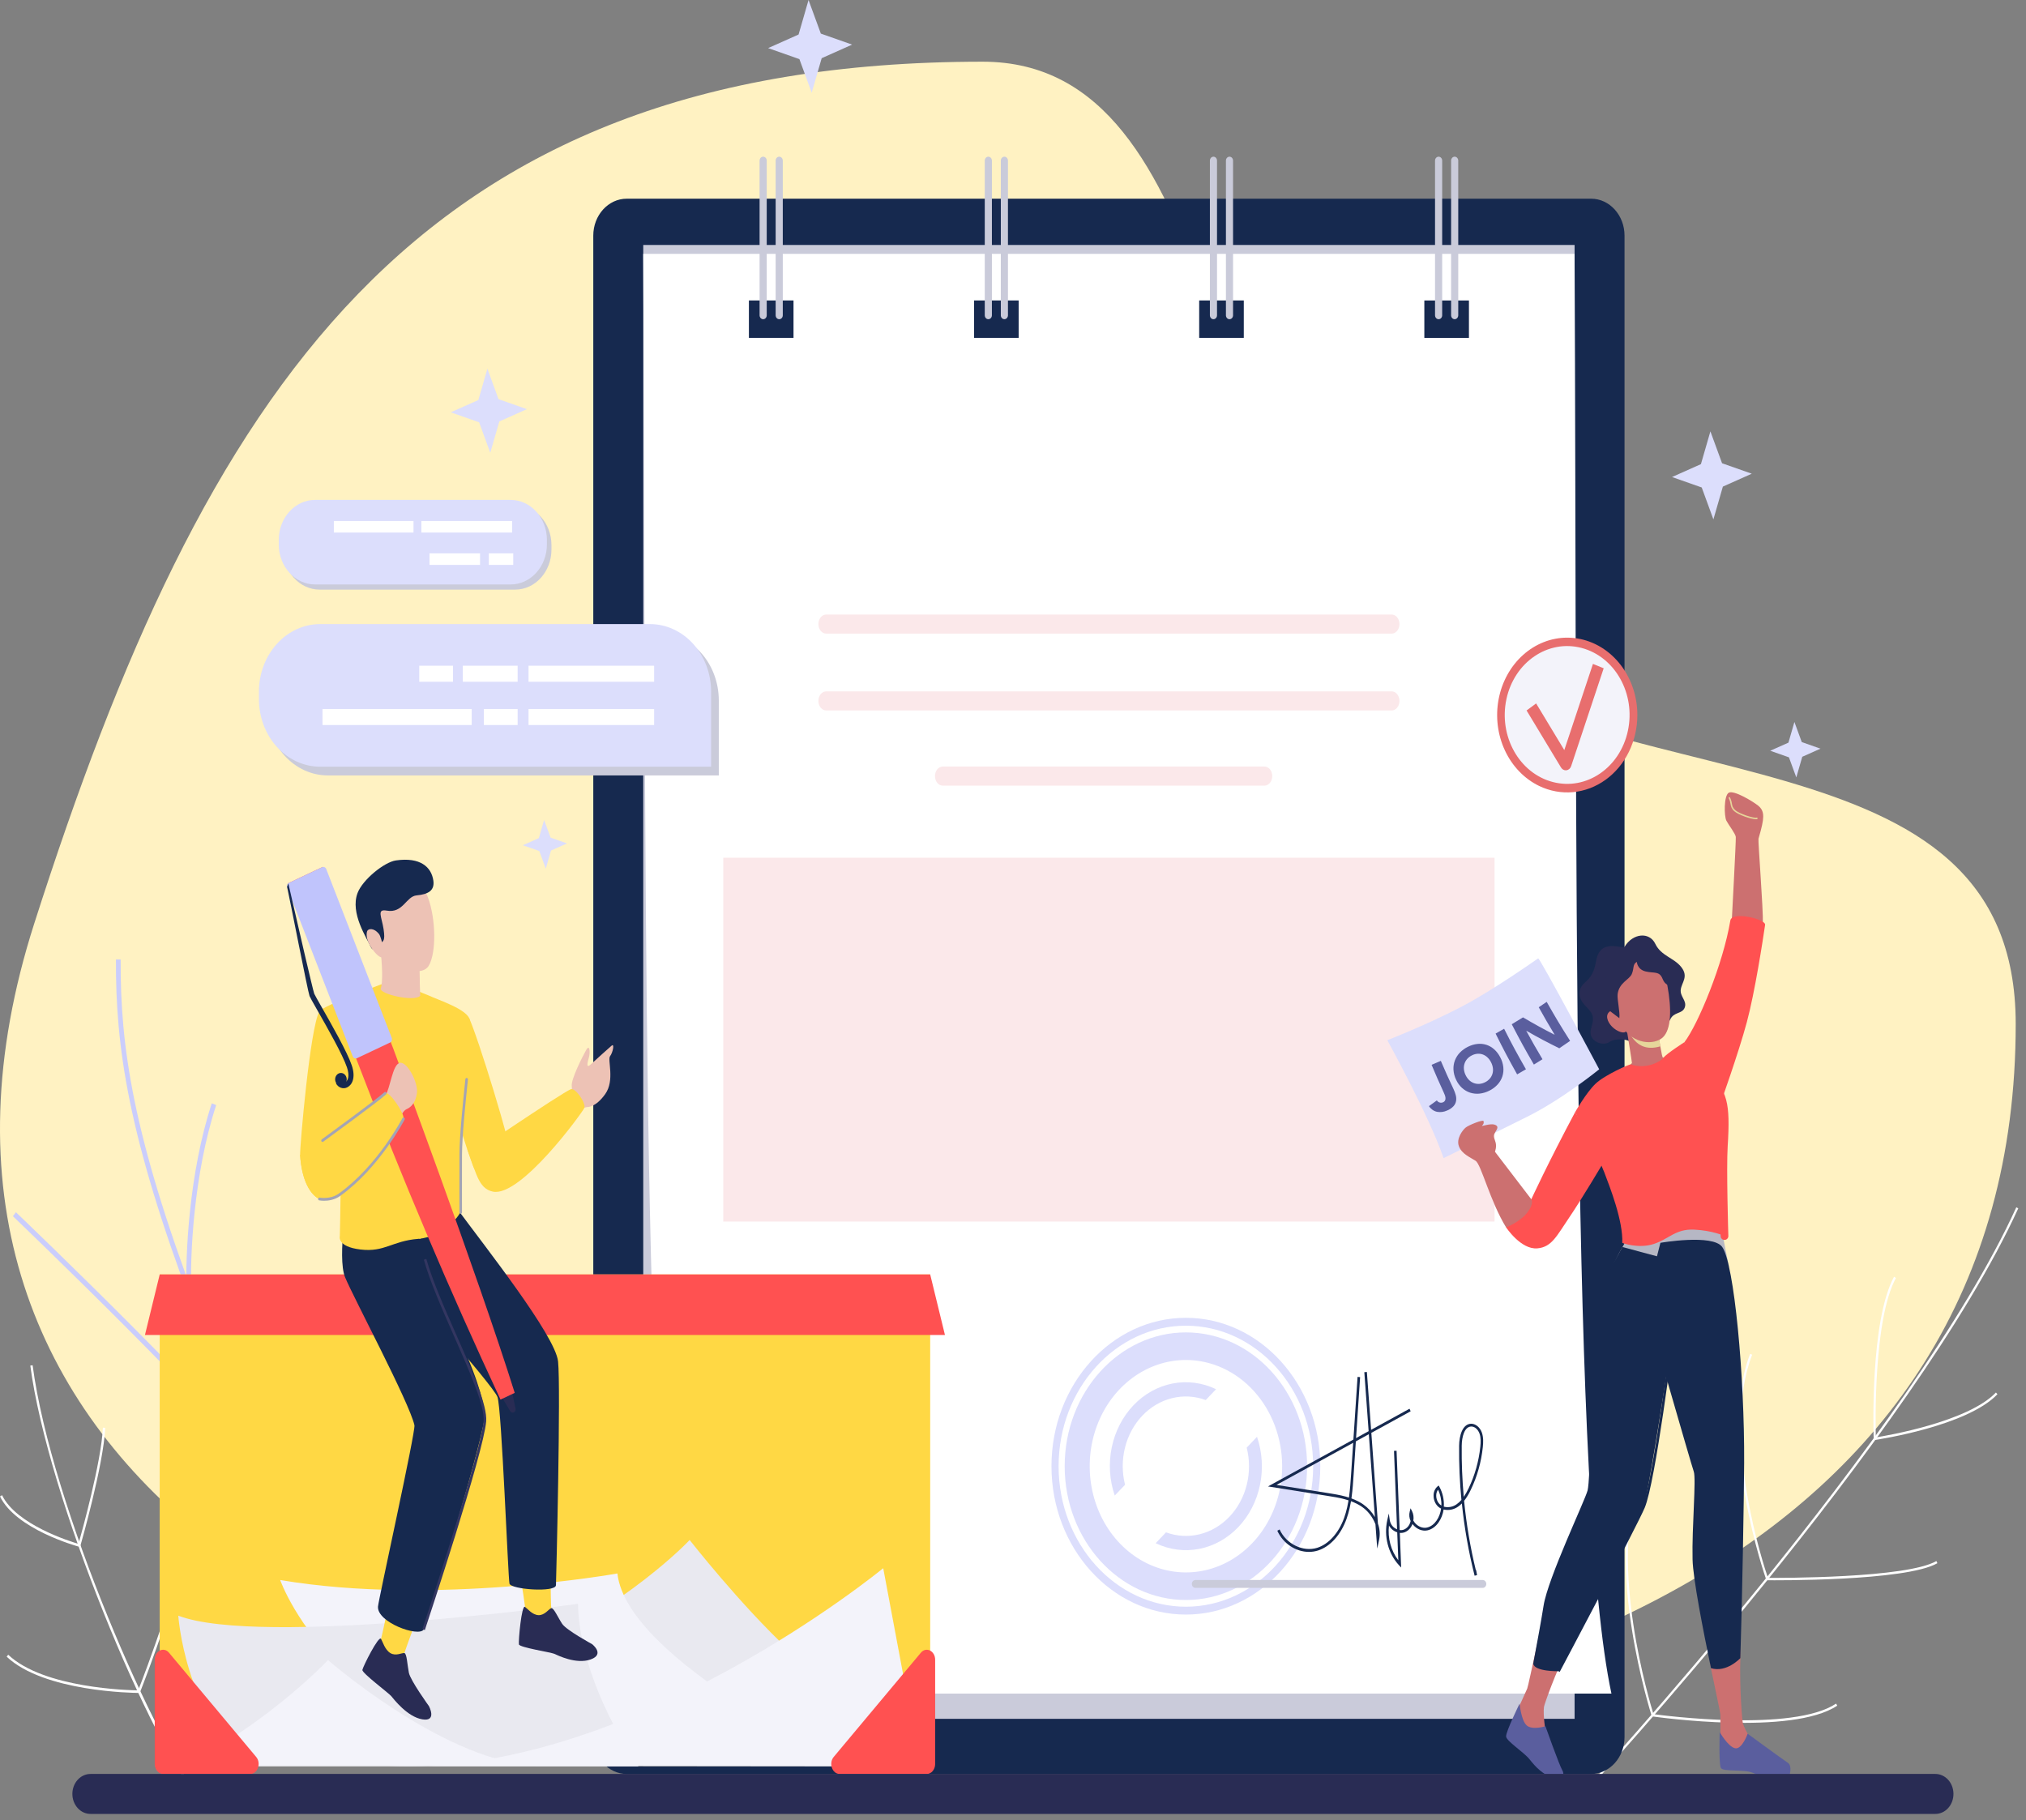 <svg width="197" height="177" viewBox="0 0 197 177" fill="none" xmlns="http://www.w3.org/2000/svg">
<rect x="0" y="0" width="197" height="177" fill="#808080" stroke="none"/>
<path fill-rule="evenodd" clip-rule="evenodd" d="M95.551 6C119.426 6 116.698 48.529 133.937 61.488C156.746 78.65 196 70.144 196 99.589C196 151.275 145.1 170 89.623 170C34.146 170 -13.182 141.33 3.338 89.782C19.846 38.235 40.087 6 95.551 6Z" fill="#FFF2C2"/>
<path d="M154.015 174.463L153.867 174.296C154.189 173.949 186.044 139.375 196.058 117.402L196.247 117.507C186.217 139.519 154.336 174.12 154.015 174.463Z" fill="white"/>
<path d="M182.194 140.046L182.189 139.918C182.173 139.454 181.816 128.496 184.169 124.158L184.351 124.279C182.164 128.308 182.363 138.512 182.396 139.779C183.45 139.612 191.362 138.265 194.077 135.413L194.223 135.582C191.277 138.677 182.674 139.975 182.309 140.029L182.194 140.046ZM171.762 153.673L171.736 153.6C171.688 153.465 166.958 139.944 170.178 131.652L170.372 131.74C167.309 139.63 171.535 152.352 171.907 153.439C172.972 153.445 185.38 153.484 188.286 151.804L188.384 152.011C185.316 153.785 172.383 153.677 171.829 153.671L171.762 153.673ZM160.618 166.909L160.596 166.841C160.55 166.698 156.009 152.35 159.23 144.06L159.424 144.149C156.351 152.065 160.441 165.612 160.776 166.692C161.794 166.831 174.337 168.459 178.536 165.666L178.646 165.866C174.226 168.805 161.238 166.993 160.687 166.915L160.618 166.909Z" fill="white"/>
<path d="M38.066 167.732L38.418 167.41C36.016 164.216 25.64 144.144 19.173 126.963C12.919 110.346 11.688 101.766 11.732 93.307H11.274C11.231 101.824 12.466 110.464 18.748 127.159C25.232 144.381 35.651 164.523 38.066 167.732Z" fill="#CACDFC"/>
<path d="M18.14 125.538L18.597 125.516C18.471 122.211 18.815 114.183 21.022 107.465L20.592 107.293C18.361 114.085 18.013 122.197 18.14 125.538ZM25.769 143.838L26.142 143.548C22.719 138.156 2.41 118.706 1.551 117.885L1.252 118.266C1.458 118.468 22.376 138.496 25.769 143.838Z" fill="#CACDFC"/>
<path d="M19.824 175.717C14.6 169.67 4.635 145.596 2.947 132.798L3.172 132.762C4.973 146.412 15.265 170.074 19.992 175.543L19.824 175.717Z" fill="white"/>
<path d="M7.782 150.437L7.68 150.409C7.429 150.34 1.537 148.703 0 145.518L0.2 145.4C1.582 148.262 6.825 149.898 7.631 150.134C7.907 149.159 9.857 142.18 10.005 138.834L10.232 138.846C10.071 142.463 7.838 150.246 7.815 150.324L7.782 150.437ZM13.489 164.628C12.977 164.628 4.258 164.518 0.649 161.103L0.797 160.912C4.253 164.186 12.562 164.367 13.437 164.377C13.844 163.34 18.219 152.082 18.133 147.819L18.361 147.813C18.452 152.317 13.813 164.056 13.619 164.553L13.589 164.629H13.492L13.489 164.628Z" fill="white"/>
<path d="M154.709 19.322H60.941C59.144 19.322 57.688 20.931 57.688 22.915V168.917C57.688 170.9 59.144 172.509 60.941 172.509H154.709C156.506 172.509 157.963 170.9 157.963 168.917V22.915C157.963 20.931 156.506 19.322 154.709 19.322Z" fill="#16294f"/>
<path d="M153.107 23.822V167.146H62.547L62.547 23.822L153.107 23.822Z" fill="#CACBDA"/>
<path d="M66.131 164.691C62.354 144.517 62.813 80.857 62.545 24.684H153.105C153.375 80.787 152.728 146.243 156.69 164.691H66.131Z" fill="white"/>
<path d="M77.158 29.217V32.856H72.821V29.217H77.158Z" fill="#16294f"/>
<path d="M75.421 15.62V30.659C75.421 30.76 75.457 30.858 75.522 30.93C75.588 31.002 75.676 31.042 75.768 31.042C75.814 31.042 75.859 31.032 75.901 31.013C75.943 30.994 75.981 30.966 76.014 30.93C76.046 30.895 76.072 30.852 76.089 30.806C76.106 30.759 76.115 30.709 76.115 30.659V15.62C76.115 15.518 76.079 15.421 76.013 15.349C75.948 15.277 75.86 15.236 75.768 15.236C75.676 15.237 75.588 15.277 75.523 15.349C75.458 15.421 75.421 15.518 75.421 15.62ZM73.859 15.62V30.659C73.859 30.76 73.896 30.858 73.961 30.93C74.026 31.002 74.115 31.042 74.207 31.042C74.252 31.042 74.297 31.032 74.34 31.013C74.382 30.994 74.42 30.966 74.452 30.93C74.484 30.895 74.51 30.852 74.528 30.806C74.545 30.759 74.554 30.709 74.554 30.659V15.62C74.554 15.518 74.517 15.421 74.452 15.349C74.387 15.277 74.299 15.236 74.207 15.236C74.115 15.237 74.026 15.277 73.961 15.349C73.896 15.421 73.86 15.518 73.859 15.62Z" fill="#CACBDA"/>
<path d="M99.049 29.217V32.856H94.712V29.217H99.049Z" fill="#16294f"/>
<path d="M97.315 15.62V30.659C97.315 30.709 97.324 30.759 97.342 30.806C97.359 30.852 97.385 30.895 97.417 30.93C97.449 30.966 97.487 30.994 97.53 31.013C97.572 31.032 97.617 31.042 97.662 31.042C97.755 31.042 97.843 31.002 97.908 30.93C97.973 30.858 98.01 30.76 98.01 30.659V15.62C98.01 15.518 97.973 15.421 97.908 15.349C97.843 15.277 97.755 15.237 97.662 15.236C97.57 15.236 97.482 15.277 97.417 15.349C97.352 15.421 97.315 15.518 97.315 15.62ZM95.754 15.62V30.659C95.754 30.709 95.763 30.759 95.78 30.806C95.797 30.852 95.823 30.895 95.855 30.93C95.888 30.966 95.926 30.994 95.968 31.013C96.01 31.032 96.055 31.042 96.101 31.042C96.193 31.042 96.281 31.002 96.347 30.93C96.412 30.858 96.448 30.76 96.448 30.659V15.62C96.448 15.518 96.411 15.421 96.346 15.349C96.281 15.277 96.193 15.237 96.101 15.236C96.009 15.236 95.921 15.277 95.856 15.349C95.79 15.421 95.754 15.518 95.754 15.62Z" fill="#CACBDA"/>
<path d="M120.941 29.217V32.856H116.604V29.217H120.941Z" fill="#16294f"/>
<path d="M119.204 15.62V30.659C119.203 30.709 119.212 30.759 119.23 30.805C119.247 30.852 119.273 30.894 119.305 30.93C119.337 30.965 119.375 30.994 119.417 31.013C119.459 31.032 119.504 31.042 119.55 31.042C119.596 31.042 119.641 31.032 119.683 31.013C119.725 30.994 119.763 30.966 119.796 30.93C119.828 30.895 119.854 30.852 119.871 30.806C119.888 30.759 119.897 30.709 119.897 30.659V15.62C119.897 15.518 119.861 15.421 119.795 15.349C119.73 15.277 119.642 15.236 119.55 15.236C119.458 15.237 119.37 15.277 119.305 15.349C119.24 15.421 119.204 15.518 119.204 15.62ZM117.645 15.62V30.659C117.644 30.709 117.653 30.759 117.671 30.805C117.688 30.852 117.714 30.894 117.746 30.93C117.778 30.965 117.816 30.994 117.858 31.013C117.9 31.032 117.945 31.042 117.991 31.042C118.037 31.042 118.082 31.032 118.124 31.013C118.166 30.994 118.204 30.966 118.237 30.93C118.269 30.895 118.294 30.852 118.312 30.806C118.329 30.759 118.338 30.709 118.338 30.659V15.62C118.338 15.518 118.301 15.421 118.236 15.349C118.171 15.277 118.083 15.236 117.991 15.236C117.899 15.237 117.811 15.277 117.746 15.349C117.681 15.421 117.645 15.518 117.645 15.62Z" fill="#CACBDA"/>
<path d="M142.834 29.219V32.858H138.497V29.219H142.834Z" fill="#16294f"/>
<path d="M141.099 15.62V30.659C141.099 30.76 141.136 30.858 141.201 30.93C141.266 31.002 141.354 31.042 141.447 31.042C141.539 31.042 141.627 31.002 141.692 30.93C141.757 30.858 141.794 30.76 141.794 30.659V15.62C141.794 15.518 141.757 15.421 141.692 15.349C141.627 15.277 141.539 15.237 141.447 15.236C141.355 15.237 141.266 15.277 141.201 15.349C141.136 15.421 141.1 15.518 141.099 15.62ZM139.537 15.62V30.659C139.537 30.76 139.574 30.858 139.639 30.93C139.704 31.002 139.792 31.042 139.884 31.042C139.93 31.042 139.975 31.032 140.017 31.013C140.059 30.994 140.098 30.966 140.13 30.93C140.162 30.895 140.188 30.852 140.205 30.806C140.223 30.759 140.232 30.709 140.231 30.659V15.62C140.231 15.518 140.195 15.421 140.13 15.349C140.065 15.277 139.976 15.236 139.884 15.236C139.792 15.237 139.704 15.277 139.639 15.349C139.574 15.421 139.537 15.518 139.537 15.62Z" fill="#CACBDA"/>
<path d="M135.318 69.089H80.338C79.918 69.089 79.578 68.673 79.578 68.16C79.578 67.647 79.918 67.231 80.338 67.231H135.318C135.737 67.231 136.078 67.647 136.078 68.16C136.078 68.673 135.737 69.089 135.318 69.089ZM135.318 61.617H80.338C79.918 61.617 79.578 61.202 79.578 60.689C79.578 60.176 79.918 59.76 80.338 59.76H135.318C135.737 59.76 136.078 60.175 136.078 60.689C136.078 61.202 135.737 61.617 135.318 61.617ZM122.949 76.399H91.672C91.252 76.399 90.912 75.983 90.912 75.47C90.912 74.957 91.252 74.542 91.672 74.542H122.949C123.368 74.542 123.709 74.957 123.709 75.47C123.709 75.983 123.368 76.399 122.949 76.399Z" fill="#fbe8ea"/>
<path d="M70.328 83.408H145.324V118.789H70.328V83.408Z" fill="#fbe8ea"/>
<path d="M115.31 157.008C108.103 157.008 102.24 150.536 102.24 142.579C102.24 134.623 108.103 128.15 115.31 128.15C122.517 128.15 128.379 134.627 128.379 142.579C128.379 150.531 122.516 157.008 115.31 157.008ZM115.31 128.917C108.485 128.917 102.934 135.046 102.934 142.58C102.934 150.114 108.485 156.243 115.31 156.243C122.134 156.243 127.686 150.114 127.686 142.58C127.686 135.046 122.134 128.917 115.31 128.917Z" fill="#DCDEFC"/>
<path d="M115.312 155.591C108.813 155.591 103.525 149.754 103.525 142.579C103.525 135.404 108.813 129.568 115.312 129.568C121.811 129.568 127.097 135.405 127.097 142.579C127.097 149.753 121.81 155.591 115.312 155.591ZM115.312 132.25C113.461 132.25 111.652 132.857 110.114 133.992C108.576 135.128 107.377 136.741 106.669 138.629C105.962 140.516 105.777 142.593 106.138 144.597C106.5 146.6 107.391 148.441 108.7 149.885C110.008 151.329 111.676 152.313 113.491 152.711C115.305 153.109 117.187 152.905 118.896 152.123C120.606 151.341 122.067 150.017 123.095 148.318C124.123 146.619 124.672 144.622 124.672 142.579C124.669 139.84 123.681 137.214 121.927 135.277C120.172 133.341 117.793 132.252 115.312 132.25Z" fill="#DCDEFC"/>
<path d="M109.395 144.385C109.096 143.201 109.095 141.951 109.392 140.767C109.688 139.583 110.27 138.51 111.076 137.664C111.882 136.817 112.882 136.229 113.968 135.962C115.054 135.694 116.185 135.758 117.241 136.146L118.245 135.092C116.915 134.452 115.444 134.26 114.015 134.538C112.586 134.817 111.264 135.554 110.212 136.657C109.161 137.761 108.428 139.183 108.104 140.744C107.78 142.305 107.881 143.937 108.393 145.436L109.395 144.385ZM121.224 140.775C121.523 141.958 121.524 143.209 121.228 144.393C120.932 145.577 120.349 146.65 119.543 147.496C118.736 148.343 117.737 148.931 116.651 149.198C115.565 149.465 114.433 149.401 113.378 149.013L112.373 150.067C113.703 150.707 115.175 150.9 116.604 150.622C118.033 150.343 119.355 149.606 120.407 148.502C121.458 147.398 122.191 145.976 122.515 144.415C122.838 142.853 122.738 141.221 122.226 139.722L121.224 140.775Z" fill="#DCDEFC"/>
<path d="M144.174 154.413H116.238C116.146 154.413 116.057 154.373 115.992 154.301C115.927 154.229 115.891 154.131 115.891 154.03C115.891 153.928 115.927 153.831 115.992 153.759C116.057 153.687 116.146 153.646 116.238 153.646H144.174C144.266 153.646 144.354 153.687 144.419 153.759C144.484 153.831 144.521 153.928 144.521 154.03C144.521 154.131 144.484 154.229 144.419 154.301C144.354 154.373 144.266 154.413 144.174 154.413Z" fill="#CACBDA"/>
<path d="M15.529 123.932H90.447V171.721H15.529V123.932Z" fill="#FFD844"/>
<path d="M49.449 161.628C61.333 155.979 67.058 149.754 67.058 149.754C67.058 149.754 72.002 156.074 76.686 160.432L81.371 164.789L56.302 169.96L49.449 161.628Z" fill="#E9E9F0"/>
<path d="M27.244 153.648C27.244 153.648 33.577 171.774 59.947 171.588L82.674 171.684C82.674 171.684 60.987 161.532 60.033 153.01C60.033 153.01 42.338 156.199 27.244 153.648Z" fill="#F3F3FA"/>
<path d="M17.336 157.115C17.336 157.115 17.96 166.469 24.148 171.772H62.084C62.084 171.772 56.388 163.869 56.197 155.965C56.199 155.965 25.316 160.179 17.336 157.115Z" fill="#E9E9F0"/>
<path d="M85.881 152.498C85.881 152.498 61.044 172.94 37.682 171.725L89.496 171.777L85.881 152.498Z" fill="#F3F3FA"/>
<path d="M17.902 171.684C26.114 167.565 31.897 161.434 31.897 161.434C31.897 161.434 42.653 170.856 51.559 171.681L17.902 171.684Z" fill="#F3F3FA"/>
<path d="M91.884 129.822H14.094L15.53 123.932H90.448L91.884 129.822ZM24.334 172.508H15.858C15.409 172.508 15.044 172.072 15.044 171.536V161.404C15.044 160.538 15.92 160.104 16.432 160.716L24.907 170.848C25.421 171.458 25.059 172.508 24.334 172.508ZM81.644 172.508H90.119C90.567 172.508 90.931 172.072 90.931 171.536V161.404C90.931 160.538 90.056 160.104 89.543 160.716L81.069 170.848C80.557 171.458 80.919 172.508 81.644 172.508Z" fill="#FF5151"/>
<path d="M45.598 98.967C46.457 100.783 49.748 111.46 49.928 113.377C50.108 115.294 46.753 115.403 45.995 113.377C45.237 111.351 44.09 107.496 44.09 107.496L45.598 98.967Z" fill="#FFD844"/>
<path d="M29.183 112.312C29.325 114.738 30.166 116.252 31.152 116.642H31.522C32.23 116.157 32.763 112.752 33.078 110.083C33.291 108.279 33.404 106.812 33.404 106.812L31.059 98.352C30.157 99.86 29.14 111.591 29.183 112.312Z" fill="#FFD844"/>
<path d="M38.724 151.334C38.724 151.334 37.164 159.265 36.956 159.694C36.748 160.124 38.856 162.267 39.241 161.011C39.627 159.755 40.935 156.367 40.935 156.367L38.724 151.334Z" fill="#FFD844"/>
<path d="M37.052 159.373C36.829 158.989 35.284 162.082 35.237 162.389C35.19 162.696 37.779 164.625 38.036 164.931C38.293 165.237 39.602 166.952 41.066 167.197C42.529 167.442 41.709 165.911 41.709 165.911C41.709 165.911 39.911 163.426 39.757 162.665C39.604 161.904 39.561 160.802 39.326 160.754C39.09 160.706 38.499 161.079 37.96 160.754C37.42 160.429 37.211 159.644 37.052 159.373Z" fill="#292C54"/>
<path d="M49.75 148.125C49.75 148.125 51.116 156.11 51.076 156.601C51.036 157.091 53.703 157.99 53.613 156.657C53.523 155.325 53.526 151.594 53.526 151.594L49.75 148.125Z" fill="#FFD844"/>
<path d="M51.049 156.261C50.712 156.025 50.396 159.602 50.457 159.907C50.518 160.211 53.549 160.671 53.89 160.821C54.231 160.971 56.021 161.876 57.436 161.37C58.852 160.863 57.569 159.881 57.569 159.881C57.569 159.881 55.067 158.524 54.659 157.904C54.251 157.285 53.829 156.307 53.597 156.384C53.366 156.46 52.96 157.093 52.357 157.064C51.753 157.035 51.288 156.43 51.049 156.261Z" fill="#292C54"/>
<path d="M44.437 117.525C47.142 121.2 53.989 129.858 54.264 132.387C54.538 134.917 54.092 153.414 54.059 154.15C54.025 154.885 49.676 154.568 49.539 153.997C49.401 153.426 48.786 137.042 48.375 135.858C47.965 134.673 37.625 123.082 37.625 123.082L44.437 117.525Z" fill="#16294f"/>
<path d="M40.908 120.519C41.254 122.344 41.39 123.406 43.891 128.55C46.392 133.694 46.937 135.981 47.143 137.451C47.349 138.921 41.496 158.017 41.196 158.468C40.691 159.223 36.652 157.764 36.754 156.233C36.798 155.581 40.429 139.189 40.298 138.595C39.81 136.389 34.357 126.161 33.553 124.202C32.748 122.242 33.878 115.934 33.878 115.934L40.908 120.519Z" fill="#16294f"/>
<path d="M41.653 96.792C42.618 97.248 45.511 98.159 45.681 99.194C45.852 100.229 45.382 105.227 45.021 108.23C44.661 111.234 44.802 116.925 44.875 117.485C44.948 118.045 43.181 120.273 40.655 120.473C38.129 120.673 37.409 121.787 35.063 121.509C32.718 121.232 33.043 120.195 33.043 120.195C33.043 120.195 33.265 111.312 33.028 109.48C32.791 107.647 30.804 98.907 31.057 98.353C31.311 97.799 38.076 95.352 38.076 95.352L41.653 96.792Z" fill="#FFD844"/>
<path d="M36.959 92.143C37.19 93.74 37.227 95.597 37.026 96.122C36.826 96.647 40.292 97.466 40.86 96.832L40.714 92.543L36.959 92.143Z" fill="#EDC2B5"/>
<g style="mix-blend-mode:multiply">
<path d="M37.881 93.54C38.513 94.799 39.369 95.486 40.82 95.625L40.733 93.1L37.881 93.54Z" fill="#EDC2B5"/>
</g>
<path d="M41.601 87.235C42.394 89.34 42.44 92.682 41.681 93.925C40.922 95.168 37.861 93.936 37.29 92.953C36.718 91.971 34.602 87.271 36.791 86.388C38.979 85.505 40.756 84.994 41.601 87.235Z" fill="#EDC2B5"/>
<path d="M37.045 91.728C37.241 91.471 37.477 91.543 37.298 90.355C37.119 89.167 36.602 88.372 37.591 88.552C39.198 88.845 39.481 87.166 40.506 87.072C41.631 86.968 42.274 86.607 42.139 85.641C41.951 84.303 40.858 83.334 38.501 83.671C37.365 83.832 35.261 85.543 34.769 86.838C34.02 88.81 35.692 91.251 36.036 92.051C36.38 92.852 37.045 91.728 37.045 91.728Z" fill="#16294f"/>
<path d="M36.86 90.837C36.322 90.165 35.785 90.316 35.703 90.548C35.62 90.779 35.577 91.295 36.038 92.048C36.498 92.801 37.029 93.201 37.163 93.075C37.296 92.949 37.351 92.4 37.255 92.028C37.16 91.657 36.992 91.002 36.86 90.837Z" fill="#EDC2B5"/>
<path d="M49.963 137.346C49.901 137.374 49.832 137.378 49.768 137.357C49.704 137.336 49.649 137.291 49.611 137.229L48.903 136.044C48.88 136.005 48.865 135.962 48.858 135.916C48.852 135.87 48.855 135.824 48.867 135.78C48.88 135.735 48.9 135.694 48.928 135.66C48.956 135.626 48.99 135.598 49.029 135.58L49.45 135.381C49.488 135.363 49.53 135.354 49.572 135.356C49.614 135.357 49.655 135.369 49.692 135.39C49.729 135.41 49.762 135.44 49.788 135.477C49.813 135.513 49.831 135.555 49.84 135.6L50.129 136.985C50.144 137.057 50.135 137.132 50.105 137.198C50.075 137.264 50.024 137.316 49.963 137.346Z" fill="#292C54"/>
<path d="M38.24 101.971L31.387 84.299L28.02 85.891L34.873 103.563C39.088 114.59 43.686 125.436 48.667 136.102L50.049 135.449C46.5 124.106 38.24 101.971 38.24 101.971Z" fill="#FF5151"/>
<path d="M31.311 84.334L28.098 85.853C27.937 85.929 27.862 86.134 27.931 86.312L34.295 102.719C34.364 102.896 34.55 102.979 34.711 102.903L37.923 101.384C38.084 101.308 38.159 101.102 38.09 100.925L31.726 84.518C31.657 84.34 31.471 84.258 31.311 84.334Z" fill="#C0C4FC"/>
<path d="M33.761 105.741C33.567 105.837 33.347 105.85 33.145 105.777C32.943 105.705 32.773 105.552 32.667 105.348L33.101 105.077C33.148 105.165 33.223 105.23 33.312 105.258C33.4 105.287 33.496 105.276 33.578 105.229C33.83 105.099 34.023 104.646 33.738 103.798C33.321 102.556 31.779 99.855 30.858 98.238C30.383 97.404 30.152 96.996 30.098 96.857C29.931 96.427 28.158 87.306 27.916 86.246L28.033 85.9C28.973 90.022 30.431 96.301 30.556 96.636C30.597 96.741 30.929 97.324 31.279 97.941C32.211 99.575 33.77 102.31 34.205 103.601C34.61 104.802 34.234 105.495 33.789 105.723L33.761 105.741Z" fill="#16294f"/>
<path d="M32.634 105.207C32.59 105.094 32.577 104.969 32.597 104.848C32.617 104.727 32.67 104.616 32.747 104.528C32.825 104.439 32.925 104.379 33.034 104.353C33.143 104.328 33.256 104.339 33.36 104.384C33.463 104.43 33.552 104.509 33.615 104.61C33.678 104.712 33.712 104.832 33.713 104.955C33.714 105.078 33.682 105.198 33.621 105.301C33.56 105.404 33.473 105.485 33.37 105.533C33.233 105.597 33.079 105.598 32.941 105.537C32.803 105.476 32.693 105.358 32.634 105.207Z" fill="#16294f"/>
<path d="M37.455 106.591C37.974 105.746 38.151 103.575 38.855 103.363C39.559 103.15 40.679 105.263 40.543 106.29C40.406 107.318 39.887 107.71 39.532 107.859C39.176 108.008 38.855 108.765 38.855 108.765L37.455 106.591Z" fill="#EDC2B5"/>
<path d="M29.182 112.313C29.324 114.739 30.165 116.254 31.151 116.644H31.521C34.872 116.516 39.075 109.263 39.236 108.81C39.397 108.357 37.813 106 37.458 106.326C34.377 109.127 29.182 112.313 29.182 112.313Z" fill="#FFD844"/>
<path d="M55.595 105.621C55.508 104.96 56.654 102.71 57.001 102.103C57.347 101.495 57.389 102.33 57.28 102.761C57.172 103.192 56.904 104.003 57.457 103.495C58.01 102.986 59.151 101.961 59.466 101.689C59.781 101.418 59.592 102.357 59.321 102.708C59.05 103.058 59.803 105.054 58.849 106.393C57.895 107.733 57.1 107.652 57.1 107.652C57.1 107.652 54.775 108.241 55.104 107.422C55.433 106.603 55.664 106.142 55.595 105.621Z" fill="#EDC2B5"/>
<path d="M45.438 111.778C46.278 113.874 46.463 115.588 47.938 115.882C50.648 116.423 56.627 108.183 56.817 107.745C57.007 107.306 55.98 105.793 55.531 105.915C55.155 106.02 52.092 108.045 49.947 109.475C49.537 109.749 49.159 110.001 48.842 110.215L45.438 111.778Z" fill="#FFD844"/>
<path d="M41.311 158.515L41.076 158.421C41.133 158.249 46.788 141.186 47.023 138.193C47.14 136.713 45.699 133.447 44.173 129.991C43.009 127.355 41.806 124.63 41.213 122.501L41.454 122.42C42.041 124.529 43.24 127.245 44.399 129.873C45.941 133.365 47.397 136.663 47.274 138.219C47.038 141.247 41.544 157.812 41.311 158.515Z" fill="#333661"/>
<path d="M44.799 118.035C44.766 118.035 44.734 118.021 44.711 117.995C44.688 117.969 44.674 117.935 44.674 117.898C44.674 117.862 44.664 114.271 44.674 112.273C44.685 110.416 45.008 107.289 45.202 105.421L45.25 104.949C45.254 104.912 45.271 104.879 45.297 104.856C45.323 104.833 45.356 104.823 45.389 104.827C45.422 104.831 45.452 104.85 45.472 104.878C45.493 104.907 45.502 104.943 45.499 104.98L45.45 105.453C45.257 107.316 44.934 110.432 44.924 112.274C44.913 114.272 44.924 117.864 44.924 117.897C44.924 117.915 44.921 117.933 44.915 117.949C44.909 117.966 44.9 117.981 44.888 117.994C44.877 118.007 44.863 118.017 44.848 118.024C44.833 118.031 44.817 118.035 44.8 118.035H44.799ZM31.515 116.769C31.347 116.77 31.178 116.756 31.012 116.725C30.985 116.714 30.962 116.692 30.948 116.664C30.933 116.636 30.928 116.603 30.934 116.571C30.939 116.539 30.955 116.51 30.978 116.49C31.001 116.469 31.029 116.459 31.059 116.459C31.069 116.459 32.108 116.669 32.942 116.071C36.713 113.371 39.102 108.788 39.126 108.742C39.134 108.726 39.145 108.712 39.157 108.701C39.17 108.69 39.185 108.681 39.201 108.676C39.217 108.671 39.234 108.67 39.25 108.672C39.267 108.675 39.282 108.68 39.297 108.689C39.311 108.699 39.324 108.711 39.334 108.725C39.344 108.74 39.351 108.756 39.355 108.774C39.359 108.791 39.361 108.81 39.358 108.828C39.356 108.846 39.35 108.863 39.342 108.879C39.318 108.925 36.899 113.565 33.074 116.302C32.534 116.686 31.93 116.769 31.515 116.769ZM31.362 111.047C31.335 111.047 31.309 111.038 31.288 111.02C31.266 111.003 31.25 110.978 31.243 110.95C31.235 110.921 31.235 110.891 31.244 110.863C31.254 110.836 31.27 110.812 31.293 110.795C31.347 110.756 36.632 106.904 37.375 106.216C37.387 106.204 37.402 106.195 37.417 106.189C37.433 106.184 37.45 106.182 37.466 106.183C37.482 106.185 37.498 106.19 37.513 106.198C37.527 106.207 37.54 106.218 37.551 106.232C37.572 106.26 37.582 106.297 37.579 106.333C37.576 106.369 37.561 106.403 37.535 106.427C36.782 107.125 31.649 110.863 31.428 111.025C31.408 111.039 31.385 111.047 31.362 111.047Z" fill="#A3A4B5"/>
<path d="M157.971 92.065C157.792 92.361 155.585 91.126 155.197 93.465C154.956 94.896 154.451 95.209 153.974 95.683C153.496 96.158 153.377 96.981 154.093 97.741C154.809 98.5 155.108 98.731 154.719 99.982C154.331 101.233 155.803 101.777 156.469 101.341C157.135 100.904 158.21 101.053 158.597 101.341C158.984 101.628 162.053 99.949 162.397 99.158C162.74 98.368 163.579 98.631 163.817 97.973C164.056 97.315 163.34 96.919 163.43 96.228C163.52 95.537 164.206 94.976 163.489 94.054C162.773 93.132 161.521 92.967 160.954 91.782C160.387 90.597 158.773 90.738 157.971 92.065Z" fill="#292C54"/>
<path d="M162.199 102.903C162.199 102.903 160.994 104.281 158.317 103.709C158.317 103.709 158.668 103.424 158.683 103.373C158.698 103.322 158.195 100.23 158.195 100.23L158.984 100.414L161.301 100.953C161.354 101.249 161.402 101.516 161.443 101.751C161.566 102.443 161.64 102.838 161.697 102.838C161.776 102.835 162.199 102.903 162.199 102.903Z" fill="#CC7070"/>
<g style="mix-blend-mode:multiply">
<path d="M161.447 101.748C160.037 102.174 159.083 101.625 158.496 100.529L158.989 100.414L161.306 100.953C161.359 101.249 161.406 101.516 161.447 101.748Z" fill="#E6D69A"/>
</g>
<path d="M162.13 95.845C162.555 98.142 162.51 100.118 161.682 100.884C160.854 101.65 158.796 101.575 157.722 99.797C156.649 98.019 156.179 96.142 156.649 94.709C157.119 93.276 159.422 92.264 160.519 92.934C161.616 93.605 162.13 95.845 162.13 95.845Z" fill="#CC7070"/>
<path d="M157.602 99.251C157.21 98.659 157.054 98.023 156.558 98.344C156.061 98.664 156.261 99.338 156.743 99.832C157.224 100.325 157.987 100.582 158.114 100.256C158.272 99.85 157.602 99.251 157.602 99.251Z" fill="#CC7070"/>
<path d="M157.458 99.012C157.543 98.454 157.229 97.176 157.293 96.672C157.434 95.552 158.436 95.267 158.669 94.72C158.915 94.14 158.725 93.795 159.158 93.532C159.158 93.532 159.183 94.271 160.019 94.469C160.855 94.667 161.346 94.403 161.659 95.179C161.972 95.954 162.463 95.788 162.463 95.788L161.075 92.72L158.629 92.365L156.049 94.111L156.471 98.263L157.458 99.012Z" fill="#292C54"/>
<path d="M171.416 89.845C171.461 88.415 170.928 81.743 170.989 81.559C171.05 81.374 171.36 80.281 171.418 79.794C171.476 79.307 171.498 78.786 170.984 78.366C170.47 77.945 168.584 76.803 168.097 77.088C167.61 77.374 167.64 79.375 167.868 79.811C168.097 80.248 168.752 81.072 168.782 81.391C168.812 81.711 168.386 89.642 168.386 89.642L171.416 89.845Z" fill="#CC7070"/>
<path d="M134.893 101.155C134.893 101.155 138.955 108.479 140.368 112.624C140.368 112.624 144.499 110.571 148.445 108.624C151.886 106.928 155.499 103.983 155.499 103.983C155.499 103.983 149.713 93.097 149.562 93.198C149.411 93.299 145.243 96.249 142.2 97.85C138.79 99.644 134.893 101.155 134.893 101.155Z" fill="#DCDEFC"/>
<path d="M146.448 119.357C144.896 116.836 144.028 113.235 143.48 112.88C142.932 112.525 142.141 112.217 141.859 111.469C141.577 110.721 142.224 109.893 142.51 109.654C142.795 109.414 144.222 108.835 144.257 109.024C144.291 109.213 144.267 109.313 144.118 109.452C143.97 109.591 144.861 109.225 145.318 109.363C145.776 109.502 145.581 109.792 145.409 110.073C145.237 110.354 145.192 110.476 145.387 110.968C145.581 111.461 145.364 112.001 145.364 112.001L148.9 116.623L149.828 116.959L147.363 120.001L146.448 119.357Z" fill="#CC7070"/>
<path d="M153.16 108.146C150.541 113.053 148.9 116.617 148.9 116.617C148.9 116.617 149.212 116.999 148.504 117.919C147.796 118.839 146.449 119.355 146.449 119.355C146.449 119.355 147.879 121.534 149.486 121.396C150.894 121.276 151.382 120.16 152.569 118.421C153.756 116.682 156.062 112.8 156.062 112.8L153.16 108.146ZM163.785 101.349C165.124 99.592 167.545 93.743 168.253 89.509C168.407 88.585 171.716 89.374 171.632 89.937C171.408 91.445 170.65 96.44 169.851 99.415C169.052 102.39 167.26 107.4 167.26 107.4L163.785 101.349Z" fill="#FF5151"/>
<path d="M168.109 123.141C168.042 123.141 160.022 129.387 155.359 128.144C156.219 123.974 157.278 121.951 158.404 120.203L166.671 118.961L167.256 118.863L168.109 123.141Z" fill="#B6B7C4"/>
<path d="M158.56 103.506C158.469 103.475 156.052 104.517 155.139 105.391C154.225 106.264 153.16 108.147 153.16 108.147C153.16 108.147 155.443 112.55 155.991 113.996C156.539 115.441 157.834 118.718 157.743 120.869C157.743 120.869 159.31 121.457 160.802 120.97C162.294 120.483 162.918 119.491 164.729 119.574C166.541 119.658 167.683 120.195 167.683 120.195C167.683 120.195 167.632 115.386 167.619 111.618C167.609 108.893 167.888 107.176 167.211 106.059C166.228 104.437 163.785 101.346 163.785 101.346C163.785 101.346 162.031 102.474 161.769 102.84C161.507 103.205 160.1 104.039 158.56 103.506Z" fill="#FF5151"/>
<g style="mix-blend-mode:multiply">
<path d="M170.733 79.665C170.271 79.665 169.005 79.236 168.62 78.874C168.346 78.617 168.308 78.4 168.267 78.171C168.241 77.981 168.185 77.798 168.101 77.63C168.096 77.621 168.093 77.612 168.091 77.601C168.089 77.591 168.09 77.58 168.092 77.57C168.094 77.56 168.098 77.55 168.104 77.542C168.11 77.533 168.117 77.526 168.125 77.521C168.134 77.516 168.143 77.513 168.153 77.512C168.162 77.511 168.172 77.512 168.181 77.516C168.19 77.519 168.198 77.524 168.205 77.531C168.212 77.538 168.218 77.547 168.222 77.557C168.312 77.739 168.373 77.936 168.402 78.141C168.441 78.362 168.472 78.536 168.709 78.762C169.124 79.154 170.588 79.599 170.81 79.509C170.818 79.506 170.827 79.504 170.836 79.505C170.845 79.505 170.854 79.508 170.863 79.512C170.871 79.516 170.878 79.522 170.884 79.53C170.89 79.537 170.895 79.546 170.898 79.555C170.901 79.565 170.903 79.575 170.902 79.585C170.902 79.594 170.9 79.604 170.896 79.613C170.892 79.622 170.887 79.63 170.88 79.637C170.873 79.644 170.866 79.649 170.857 79.652C170.817 79.665 170.775 79.669 170.733 79.665Z" fill="#E6D69A"/>
</g>
<path d="M170.584 169.664C170.584 169.664 167.333 173.084 167.283 169.267C167.275 168.735 167.303 167.257 167.287 166.763C167.282 166.569 166.867 164.656 166.364 162.222C165.596 158.495 169.411 155.318 169.224 161.246C169.133 164.113 169.401 167.343 169.474 167.589C169.698 168.341 170.584 169.664 170.584 169.664ZM150.284 168.381C150.284 168.381 145.978 169.902 147.48 166.45C147.691 165.967 148.314 164.655 148.501 164.204C148.574 164.026 148.977 162.111 149.513 159.684C150.336 155.968 155.05 154.938 152.479 160.169C151.234 162.702 150.164 165.729 150.13 165.986C150.024 166.769 150.284 168.381 150.284 168.381Z" fill="#CC7070"/>
<path d="M147.76 165.668C147.76 165.668 146.413 168.399 146.448 168.862C146.483 169.325 148.144 170.36 148.725 171.08C149.306 171.8 150.021 172.7 151.729 173.154C151.729 173.154 152.212 172.651 151.913 172.152C151.615 171.652 150.272 167.868 150.272 167.868C150.272 167.868 148.992 168.272 148.449 167.787C147.906 167.301 147.76 165.668 147.76 165.668Z" fill="#5A5E9E"/>
<path d="M169.225 161.244C169.225 161.244 167.883 162.693 166.367 162.219C165.598 158.493 164.621 153.533 164.578 151.64C164.505 148.514 164.947 143.798 164.693 143.092C164.438 142.386 159.951 126.747 159.951 126.747L161.452 120.857C161.452 120.857 166.529 119.977 167.46 121.259C168.625 122.862 169.643 133.817 169.594 142.272C169.572 145.995 169.412 155.319 169.225 161.244Z" fill="#16294f"/>
<path d="M163.661 122.854C163.661 122.854 160.382 145.558 159.716 146.833C159.233 147.754 154.331 157.12 151.551 162.518C151.551 162.518 149.213 162.566 149.086 161.786C149.478 159.685 149.894 157.407 150.09 156.15C150.51 153.46 154.136 145.884 154.375 144.922C154.615 143.96 154.858 135.243 154.805 131.655C154.738 127.063 155.36 125.571 157.756 121.264L163.661 122.854Z" fill="#16294f"/>
<path d="M167.216 168.432C167.216 168.432 167.113 171.528 167.332 171.924C167.552 172.321 169.632 172.035 170.445 172.402C171.257 172.768 172.287 173.023 174.006 172.615C174.006 172.615 174.301 171.713 173.828 171.408C173.356 171.103 169.934 168.595 169.934 168.595C169.934 168.595 169.377 170.179 168.691 170.003C168.006 169.826 167.216 168.432 167.216 168.432ZM141.339 105.918C141.426 106.102 141.497 106.295 141.551 106.494C141.602 106.675 141.614 106.867 141.585 107.055C141.551 107.249 141.464 107.427 141.338 107.567C141.156 107.76 140.938 107.906 140.7 107.995C140.395 108.134 140.061 108.177 139.735 108.119C139.418 108.052 139.136 107.854 138.945 107.566C139.255 107.344 139.408 107.233 139.714 107.008C139.775 107.107 139.867 107.178 139.972 107.208C140.079 107.245 140.195 107.241 140.299 107.197C140.39 107.167 140.466 107.1 140.513 107.01C140.549 106.932 140.563 106.844 140.553 106.758C140.544 106.662 140.521 106.569 140.486 106.482C140.45 106.387 140.414 106.304 140.377 106.223C139.89 105.158 139.654 104.626 139.203 103.549C139.564 103.398 139.743 103.32 140.1 103.163C140.575 104.27 140.823 104.821 141.339 105.918ZM141.579 104.984C141.433 104.682 141.347 104.349 141.329 104.008C141.315 103.702 141.363 103.397 141.471 103.115C141.583 102.829 141.747 102.572 141.953 102.36C142.183 102.124 142.448 101.933 142.735 101.794C143.023 101.648 143.331 101.554 143.647 101.518C143.937 101.484 144.231 101.51 144.512 101.596C144.79 101.683 145.05 101.831 145.276 102.03C145.52 102.246 145.724 102.512 145.877 102.814C146.035 103.105 146.137 103.43 146.176 103.767C146.209 104.071 146.178 104.379 146.086 104.668C145.987 104.964 145.832 105.232 145.629 105.453C145.399 105.704 145.13 105.907 144.835 106.053C144.533 106.21 144.209 106.309 143.876 106.347C143.568 106.381 143.257 106.351 142.959 106.258C142.668 106.165 142.398 106.008 142.164 105.797C141.92 105.573 141.721 105.297 141.579 104.984ZM142.51 104.548C142.597 104.733 142.713 104.897 142.854 105.035C142.988 105.164 143.144 105.262 143.313 105.325C143.485 105.388 143.667 105.414 143.848 105.401C144.043 105.386 144.233 105.331 144.41 105.239C144.585 105.154 144.742 105.031 144.873 104.878C144.988 104.743 145.074 104.581 145.125 104.405C145.174 104.23 145.187 104.046 145.163 103.865C145.136 103.666 145.076 103.475 144.984 103.301C144.895 103.123 144.778 102.963 144.638 102.83C144.506 102.703 144.353 102.607 144.187 102.545C144.021 102.485 143.846 102.46 143.672 102.472C143.481 102.486 143.295 102.539 143.123 102.628C142.951 102.71 142.795 102.829 142.664 102.976C142.547 103.108 142.457 103.266 142.401 103.44C142.346 103.613 142.327 103.798 142.346 103.981C142.367 104.18 142.423 104.373 142.51 104.548ZM145.426 100.51C145.759 100.324 145.924 100.23 146.253 100.04C147.056 101.629 147.486 102.418 148.377 103.981C148.036 104.182 147.865 104.281 147.52 104.478C146.641 102.905 146.221 102.11 145.426 100.51ZM146.996 99.602C147.438 99.336 147.657 99.205 148.091 98.933C149.287 99.636 149.9 99.974 151.152 100.619L151.162 100.612C150.526 99.553 150.217 99.021 149.621 97.95C149.932 97.743 150.087 97.637 150.394 97.426C151.263 98.959 151.719 99.718 152.671 101.219C152.255 101.511 152.045 101.655 151.621 101.94C150.312 101.292 149.671 100.952 148.421 100.239L148.411 100.245C149.019 101.357 149.334 101.909 149.985 103.005C149.707 103.18 149.428 103.353 149.148 103.524C148.246 101.967 147.814 101.183 146.996 99.602Z" fill="#5A5E9E"/>
<path d="M165.805 104.529C167.582 106.227 167.884 107.214 167.618 111.45C167.481 113.632 167.682 120.201 167.682 120.201" stroke="#FF5151" stroke-width="0.75" stroke-miterlimit="10" stroke-linecap="round"/>
<path d="M151.657 162.586L151.441 162.447C151.516 162.306 158.89 148.4 159.695 146.513C160.74 144.064 162.519 129.745 162.536 129.596L162.784 129.633C162.711 130.225 160.98 144.143 159.921 146.63C159.111 148.529 151.732 162.446 151.657 162.586Z" fill="#16294f"/>
<path d="M159.21 69.531C159.209 70.782 158.926 72.012 158.387 73.112C157.847 74.211 157.068 75.145 156.121 75.829C155.173 76.513 154.085 76.926 152.957 77.031C151.828 77.135 150.694 76.927 149.656 76.427C148.223 75.733 147.049 74.516 146.333 72.98C145.616 71.443 145.4 69.682 145.721 67.991C146.042 66.3 146.88 64.782 148.095 63.692C149.31 62.603 150.827 62.008 152.392 62.008C152.593 62.008 152.792 62.018 152.988 62.037C154.686 62.201 156.267 63.062 157.419 64.45C158.571 65.837 159.21 67.651 159.21 69.533V69.531Z" fill="#E86E6E"/>
<path d="M158.29 71.065C159.06 67.464 157.04 63.856 153.778 63.006C150.516 62.156 147.248 64.387 146.478 67.988C145.708 71.589 147.728 75.197 150.99 76.047C154.252 76.897 157.52 74.666 158.29 71.065Z" fill="#F3F3FA"/>
<path d="M152.252 74.909C152.16 74.909 152.069 74.884 151.988 74.836C151.907 74.788 151.838 74.719 151.787 74.635L148.438 69.089L149.367 68.405L152.106 72.941L154.892 64.562L155.936 64.987L152.772 74.505C152.737 74.612 152.675 74.706 152.594 74.777C152.514 74.847 152.417 74.891 152.314 74.905C152.293 74.907 152.273 74.909 152.252 74.909Z" fill="#E86E6E"/>
<path d="M77.65 3.358L78.619 0L79.815 3.268L82.857 4.338L79.897 5.659L78.927 9.017L77.731 5.749L74.689 4.678L77.65 3.358ZM173.901 72.217L174.481 70.207L175.196 72.162L177.016 72.803L175.245 73.593L174.665 75.601L173.95 73.647L172.129 73.006L173.901 72.217ZM165.391 45.134L166.312 41.947L167.447 45.049L170.335 46.065L167.525 47.319L166.604 50.507L165.469 47.404L162.581 46.388L165.391 45.134ZM46.513 38.899L47.392 35.855L48.476 38.817L51.233 39.787L48.551 40.985L47.672 44.029L46.587 41.066L43.83 40.096L46.513 38.899ZM52.396 81.501L52.906 79.733L53.536 81.453L55.136 82.016L53.579 82.711L53.069 84.478L52.44 82.758L50.839 82.195L52.396 81.501Z" fill="#DCDEFC"/>
<path d="M69.893 75.406L31.881 75.406C31.098 75.406 30.323 75.236 29.6 74.906C28.878 74.575 28.221 74.091 27.667 73.48C27.114 72.869 26.675 72.144 26.376 71.346C26.076 70.548 25.922 69.692 25.922 68.828V68.114C25.922 66.37 26.55 64.697 27.667 63.463C28.785 62.229 30.3 61.536 31.881 61.536L63.934 61.536C65.515 61.536 67.03 62.229 68.147 63.463C69.265 64.697 69.893 66.37 69.893 68.114V75.406Z" fill="#CACBDA"/>
<path d="M69.147 74.557H31.134C29.554 74.557 28.039 73.864 26.921 72.63C25.804 71.397 25.176 69.723 25.176 67.979V67.265C25.176 65.52 25.804 63.847 26.921 62.613C28.039 61.38 29.554 60.687 31.134 60.687L63.19 60.687C64.77 60.687 66.285 61.38 67.402 62.614C68.519 63.848 69.147 65.52 69.147 67.265V74.557Z" fill="#DCDEFC"/>
<path d="M31.081 57.338H50.089C52.041 57.338 53.623 55.591 53.623 53.437V53.014C53.623 50.859 52.041 49.112 50.089 49.112H31.081C29.129 49.112 27.547 50.859 27.547 53.014V53.437C27.547 55.591 29.129 57.338 31.081 57.338Z" fill="#CACBDA"/>
<path d="M30.638 56.836H49.646C51.598 56.836 53.18 55.089 53.18 52.935V52.512C53.18 50.357 51.598 48.611 49.646 48.611H30.638C28.686 48.611 27.104 50.357 27.104 52.512V52.935C27.104 55.089 28.686 56.836 30.638 56.836Z" fill="#DCDEFC"/>
<path d="M45.867 70.506H31.359V68.947H45.867V70.506Z" fill="white"/>
<path d="M50.332 70.506H47.049V68.947H50.332V70.506Z" fill="white"/>
<path d="M44.049 66.297H40.766V64.738H44.049V66.297Z" fill="white"/>
<path d="M50.332 66.297H45.002V64.738H50.332V66.297Z" fill="white"/>
<path d="M63.605 70.506H51.392V68.947H63.605V70.506Z" fill="white"/>
<path d="M63.605 66.297H51.392V64.738H63.605V66.297Z" fill="white"/>
<path d="M46.678 54.934H41.763V53.808H46.678V54.934Z" fill="white"/>
<path d="M49.904 54.934H47.533V53.808H49.904V54.934Z" fill="white"/>
<path d="M40.207 51.789H32.462V50.663H40.207V51.789Z" fill="white"/>
<path d="M49.793 51.789H40.971V50.663H49.793V51.789Z" fill="white"/>
<path d="M189.946 174.448C189.947 174.703 189.901 174.956 189.813 175.192C189.725 175.428 189.595 175.643 189.432 175.824C189.269 176.004 189.075 176.148 188.861 176.245C188.647 176.343 188.418 176.394 188.187 176.394H8.798C8.331 176.394 7.883 176.189 7.553 175.824C7.223 175.46 7.037 174.965 7.037 174.45C7.037 173.934 7.223 173.44 7.553 173.075C7.883 172.711 8.331 172.506 8.798 172.506H188.187C188.654 172.506 189.101 172.71 189.431 173.075C189.761 173.439 189.946 173.933 189.946 174.448Z" fill="#292C54"/>
<path d="M127.276 150.913C126.016 150.913 124.768 150.115 124.199 148.854L124.423 148.732C125.066 150.151 126.707 150.95 128.09 150.512C129.196 150.157 130.172 149.072 130.699 147.604C131.181 146.259 131.28 144.787 131.375 143.363L132.004 133.896L132.252 133.917L131.623 143.383C131.528 144.828 131.428 146.321 130.931 147.706C130.376 149.252 129.339 150.401 128.159 150.778C127.872 150.868 127.575 150.914 127.276 150.913Z" fill="#16294f"/>
<path d="M133.917 150.594L133.743 148.224C133.472 147.522 133.013 146.929 132.427 146.526C131.421 145.832 130.168 145.633 129.063 145.461L123.295 144.546L133.08 139.174L132.661 133.438L132.91 133.416L133.321 139.042L137.056 136.991L137.167 137.238L133.343 139.337L133.986 148.169C134.169 148.673 134.207 149.228 134.096 149.758L133.917 150.594ZM124.123 144.399L129.1 145.188C130.229 145.366 131.511 145.57 132.555 146.295C133.009 146.611 133.395 147.032 133.688 147.527L133.099 139.469L124.123 144.399Z" fill="#16294f"/>
<path d="M143.386 153.23C142.804 150.928 142.389 148.579 142.145 146.204C142.033 146.317 141.912 146.419 141.784 146.509C141.365 146.804 140.858 146.905 140.373 146.788C140.239 147.686 139.681 148.626 138.795 148.819C138.308 148.925 137.756 148.706 137.389 148.26C137.373 148.24 137.357 148.22 137.342 148.2C137.276 148.383 137.175 148.549 137.047 148.686C136.919 148.824 136.767 148.93 136.599 148.998C136.443 149.058 136.277 149.08 136.112 149.064L136.243 152.435L136.018 152.194C135.505 151.635 135.132 150.938 134.935 150.172C134.737 149.406 134.723 148.597 134.893 147.823L135.04 147.181L135.137 147.834C135.166 147.998 135.226 148.152 135.315 148.287C135.403 148.422 135.517 148.534 135.649 148.615C135.712 148.656 135.777 148.691 135.846 148.719L135.547 141.089L135.797 141.077L136.098 148.789C136.238 148.809 136.381 148.793 136.515 148.742C136.656 148.683 136.783 148.59 136.889 148.471C136.994 148.352 137.074 148.209 137.124 148.052C137.14 148.006 137.154 147.96 137.165 147.912C137.027 147.627 136.996 147.293 137.078 146.983L137.158 146.669L137.302 146.955C137.438 147.235 137.482 147.558 137.426 147.869C137.467 147.943 137.514 148.013 137.567 148.077C137.876 148.452 138.337 148.637 138.74 148.55C139.528 148.379 140.019 147.515 140.126 146.701C140.036 146.659 139.952 146.605 139.873 146.541C139.723 146.411 139.602 146.244 139.519 146.054C139.436 145.864 139.394 145.655 139.396 145.444C139.391 145.271 139.424 145.1 139.491 144.943C139.558 144.787 139.657 144.65 139.781 144.545L139.891 144.456L139.962 144.584C140.28 145.164 140.431 145.838 140.393 146.515C140.606 146.571 140.826 146.578 141.041 146.537C141.256 146.496 141.461 146.408 141.644 146.277C141.812 146.159 141.966 146.018 142.103 145.858C141.935 144.109 141.86 142.351 141.878 140.593C141.887 139.625 142.199 138.482 143.036 138.449C143.47 138.441 143.902 138.785 144.089 139.307C144.25 139.764 144.232 140.26 144.183 140.727C144.031 142.184 143.632 143.596 143.006 144.889C142.83 145.27 142.614 145.627 142.363 145.953C142.587 148.224 142.967 150.472 143.5 152.679L143.531 152.672L143.622 153.17L143.386 153.23ZM135.058 148.351C134.988 148.952 135.033 149.564 135.19 150.145C135.346 150.727 135.61 151.266 135.966 151.728L135.86 149.01C135.742 148.972 135.629 148.919 135.524 148.849C135.335 148.728 135.175 148.558 135.058 148.354V148.351ZM139.831 144.867C139.711 145.028 139.648 145.231 139.653 145.44C139.652 145.607 139.685 145.773 139.75 145.925C139.815 146.076 139.911 146.21 140.029 146.315C140.069 146.348 140.112 146.378 140.156 146.403C140.171 145.87 140.058 145.341 139.831 144.87V144.867ZM143.073 138.721H143.049C142.386 138.747 142.14 139.746 142.132 140.592C142.114 142.251 142.181 143.91 142.33 145.56C142.503 145.305 142.657 145.035 142.791 144.752C143.402 143.489 143.791 142.111 143.94 140.689C143.984 140.258 144.005 139.802 143.86 139.401C143.745 139.076 143.449 138.721 143.073 138.721Z" fill="#16294f"/>
</svg>
